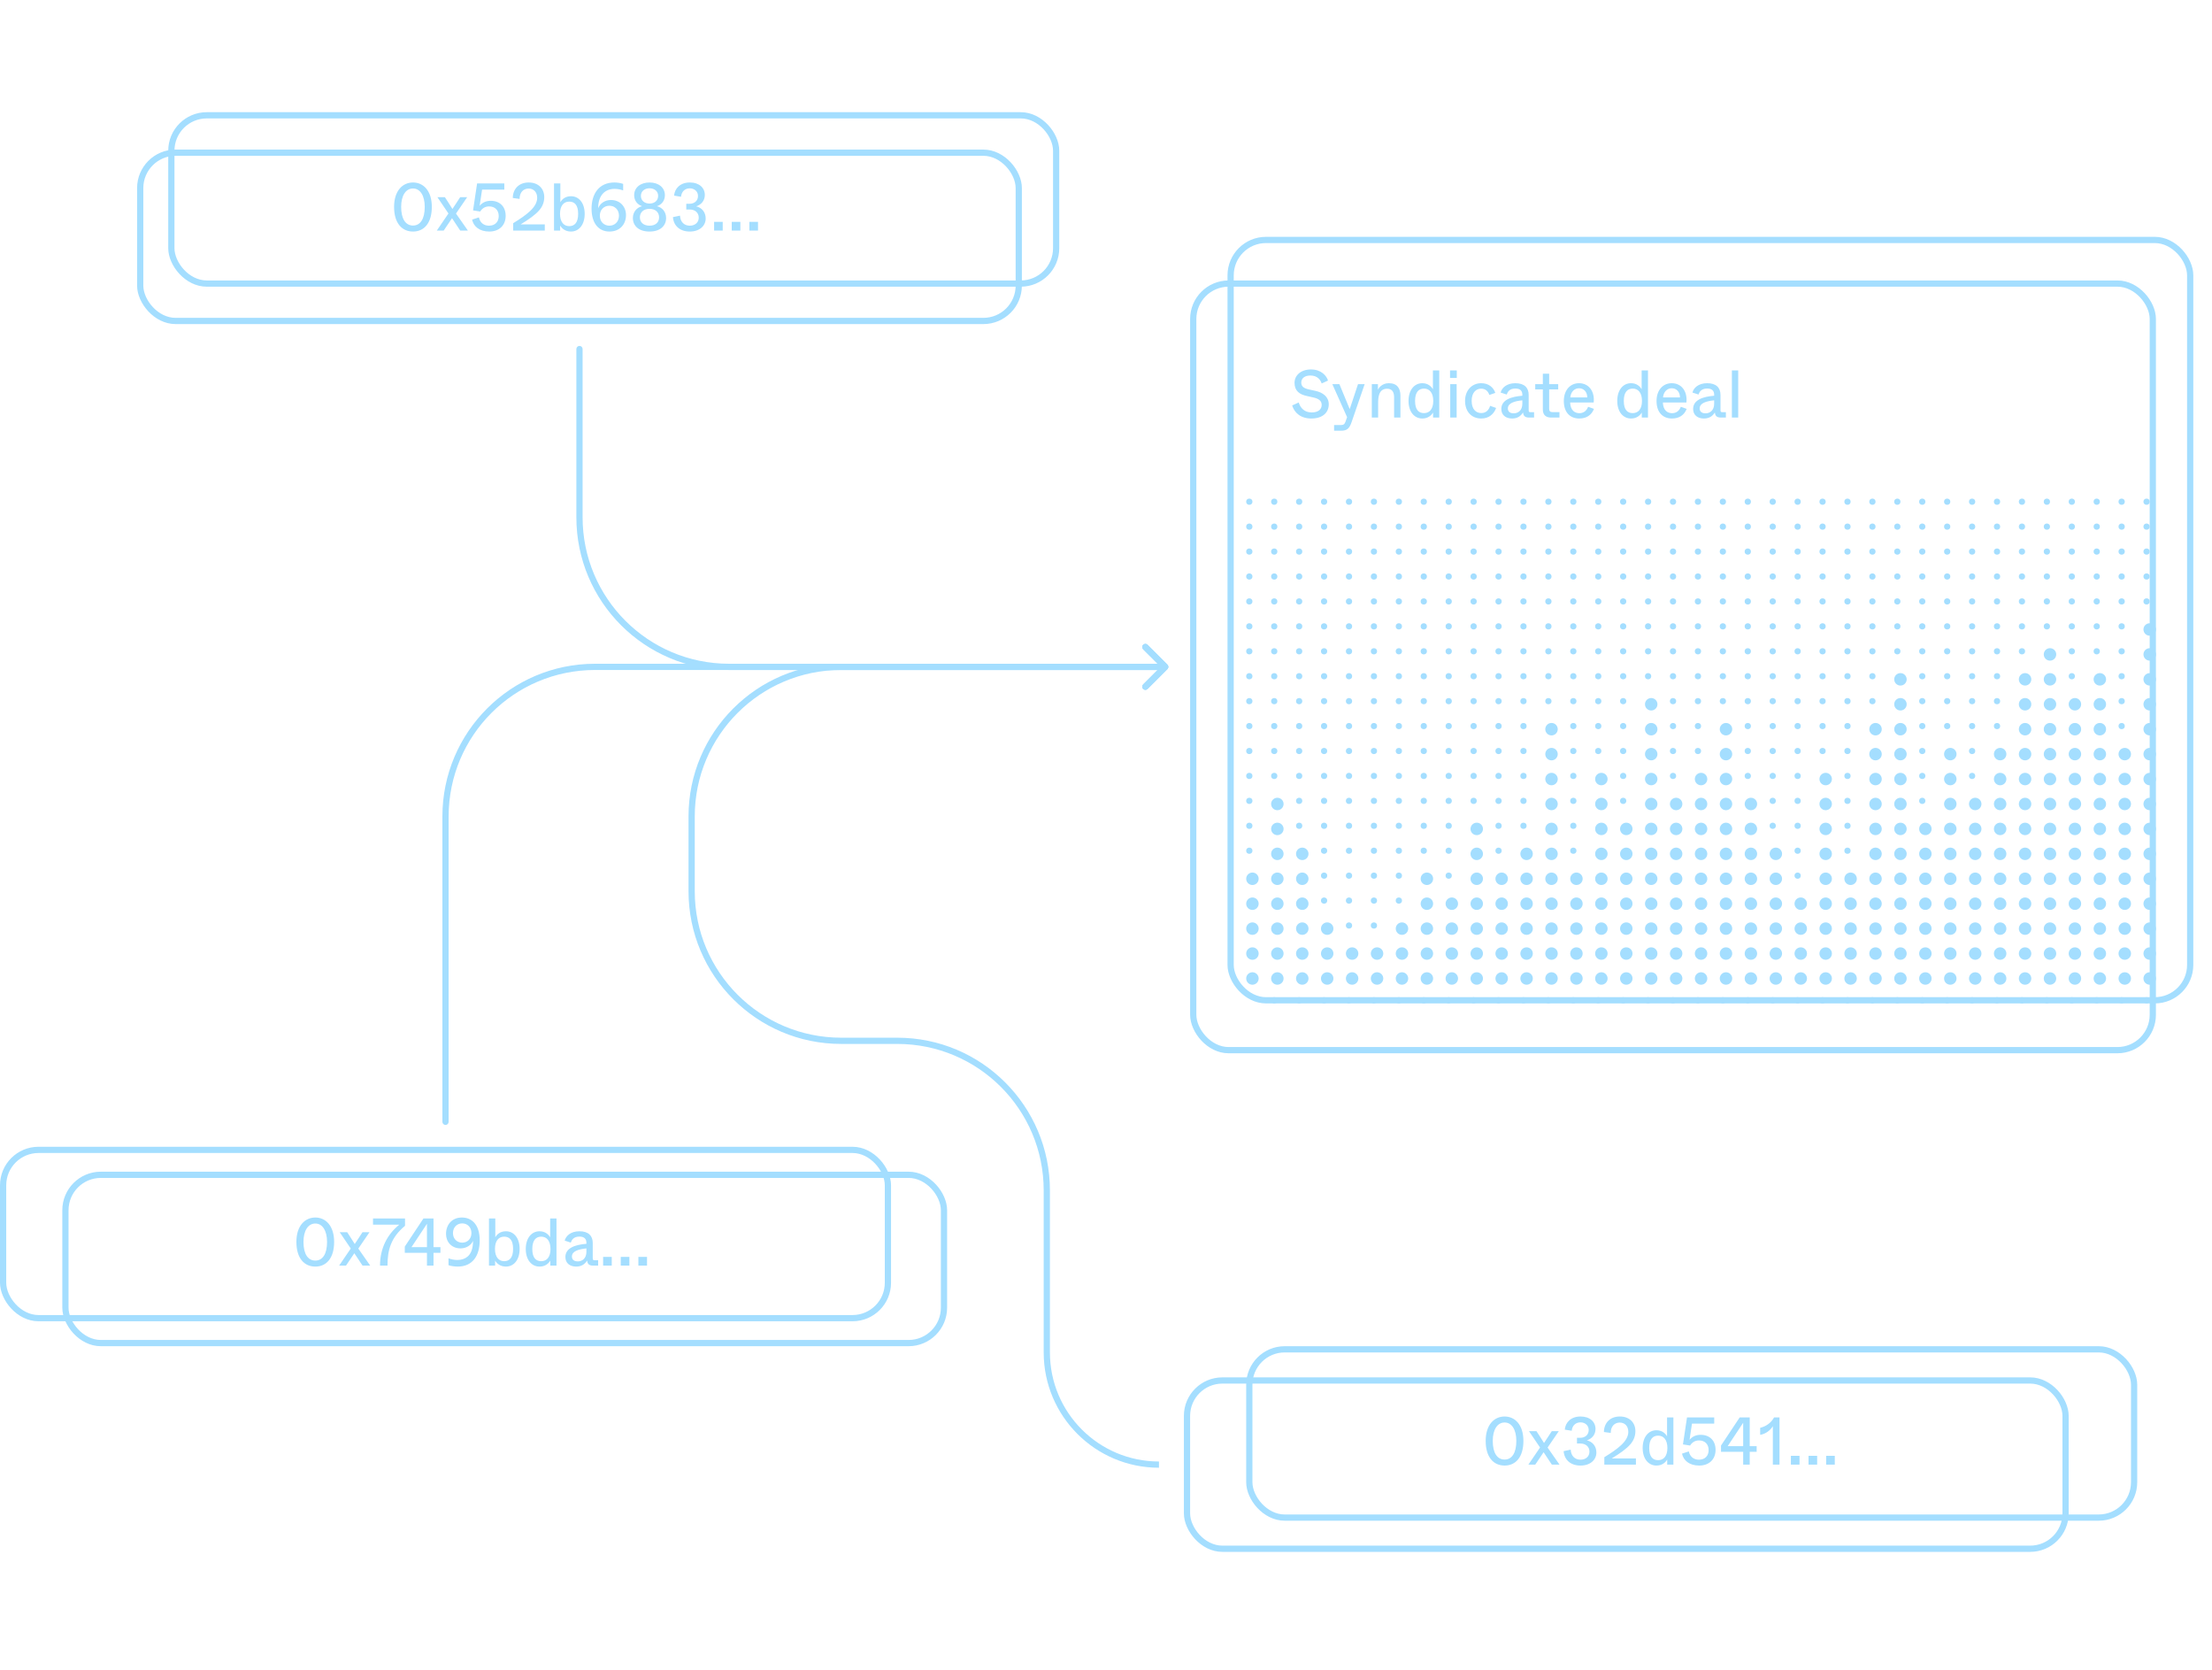 <svg width="355" height="268" viewBox="0 0 355 268" fill="none" xmlns="http://www.w3.org/2000/svg">
<path d="M210.45 67.151C212.277 67.151 213.251 66.189 213.251 64.87C213.251 63.691 212.342 62.977 211.077 62.707L210.039 62.48C209.217 62.296 208.838 61.993 208.838 61.377C208.838 60.728 209.357 60.252 210.298 60.252C211.488 60.252 211.942 61.02 212.115 61.528L213.132 61.063C212.904 60.306 212.061 59.279 210.396 59.279C208.795 59.279 207.757 60.209 207.757 61.431C207.757 62.718 208.557 63.291 209.736 63.539L210.742 63.767C211.672 63.961 212.115 64.34 212.115 64.967C212.115 65.681 211.553 66.178 210.515 66.178C209.325 66.178 208.698 65.443 208.427 64.578L207.378 65.053C207.735 66.243 208.763 67.151 210.45 67.151ZM217.024 64.415C216.776 65.14 216.711 65.345 216.613 65.637C216.516 65.378 216.419 65.14 216.062 64.307L214.959 61.636H213.823L216.192 66.935L215.921 67.703C215.77 68.114 215.554 68.2 215.186 68.2H214.105V69.109H215.218C216.159 69.109 216.559 68.773 216.905 67.757L219.014 61.636H217.944L217.024 64.415ZM221.175 67V64.686C221.175 63.929 221.196 62.372 222.602 62.372C223.294 62.372 223.738 62.761 223.738 63.723V67H224.754V63.485C224.754 62.296 224.214 61.485 222.894 61.485C221.77 61.485 221.25 62.274 221.142 62.534V61.636H220.158V67H221.175ZM228.258 67.151C229.199 67.151 229.729 66.632 229.989 66.189V67H230.983V59.43H229.967V61.42V62.458C229.707 62.015 229.188 61.485 228.258 61.485C226.993 61.485 226.052 62.566 226.052 64.329C226.052 66.081 226.993 67.151 228.258 67.151ZM228.539 66.286C227.718 66.286 227.101 65.789 227.101 64.329C227.101 62.88 227.718 62.35 228.539 62.35C229.405 62.35 230.021 63.01 230.021 64.329C230.021 65.648 229.405 66.286 228.539 66.286ZM233.795 60.641V59.43H232.714V60.641H233.795ZM233.774 67V61.636H232.746V67H233.774ZM237.73 67.151C238.941 67.151 239.752 66.448 240.109 65.454L239.146 65.118C238.963 65.713 238.562 66.275 237.719 66.275C236.865 66.275 236.183 65.648 236.183 64.318C236.183 63.01 236.875 62.361 237.708 62.361C238.454 62.361 238.844 62.837 239.027 63.367L239.979 63.042C239.709 62.199 238.941 61.485 237.719 61.485C236.216 61.485 235.124 62.642 235.124 64.318C235.124 66.048 236.162 67.151 237.73 67.151ZM242.674 67.151C243.529 67.151 244.048 66.773 244.426 66.189C244.491 66.643 244.642 67 245.421 67H246.2V66.135H245.648C245.399 66.135 245.335 66.07 245.335 65.821V63.367C245.335 62.209 244.642 61.485 243.193 61.485C241.777 61.485 241.009 62.253 240.836 62.988L241.809 63.302C241.95 62.891 242.253 62.339 243.193 62.339C243.983 62.339 244.318 62.718 244.318 63.334V63.496C242.577 63.637 240.944 64.134 240.944 65.616C240.944 66.567 241.625 67.151 242.674 67.151ZM242.945 66.319C242.307 66.319 241.993 66.016 241.993 65.529C241.993 64.675 243.064 64.361 244.318 64.232V64.783C244.318 65.854 243.626 66.319 242.945 66.319ZM250.278 67V66.124H249.153C248.786 66.124 248.623 65.962 248.623 65.594V62.48H250.073V61.636H248.623V59.96H247.607V61.636H246.385V62.48H247.607V65.681C247.607 66.567 248.072 67 248.959 67H250.278ZM253.452 67.151C254.566 67.151 255.42 66.632 255.809 65.605L254.879 65.27C254.728 65.648 254.349 66.297 253.484 66.297C252.749 66.297 252.035 65.865 251.992 64.578H255.766C255.961 62.826 255.009 61.485 253.409 61.485C252.014 61.485 250.975 62.588 250.975 64.34C250.975 66.146 251.959 67.151 253.452 67.151ZM252.014 63.767C252.1 62.837 252.716 62.296 253.409 62.296C254.122 62.296 254.728 62.804 254.739 63.767H252.014ZM261.757 67.151C262.698 67.151 263.227 66.632 263.487 66.189V67H264.482V59.43H263.465V61.42V62.458C263.206 62.015 262.687 61.485 261.757 61.485C260.491 61.485 259.551 62.566 259.551 64.329C259.551 66.081 260.491 67.151 261.757 67.151ZM262.038 66.286C261.216 66.286 260.6 65.789 260.6 64.329C260.6 62.88 261.216 62.35 262.038 62.35C262.903 62.35 263.519 63.01 263.519 64.329C263.519 65.648 262.903 66.286 262.038 66.286ZM268.332 67.151C269.446 67.151 270.3 66.632 270.689 65.605L269.759 65.27C269.608 65.648 269.229 66.297 268.364 66.297C267.629 66.297 266.915 65.865 266.872 64.578H270.646C270.841 62.826 269.889 61.485 268.289 61.485C266.893 61.485 265.855 62.588 265.855 64.34C265.855 66.146 266.839 67.151 268.332 67.151ZM266.893 63.767C266.98 62.837 267.596 62.296 268.289 62.296C269.002 62.296 269.608 62.804 269.619 63.767H266.893ZM273.459 67.151C274.313 67.151 274.832 66.773 275.21 66.189C275.275 66.643 275.427 67 276.205 67H276.984V66.135H276.432C276.184 66.135 276.119 66.07 276.119 65.821V63.367C276.119 62.209 275.427 61.485 273.978 61.485C272.561 61.485 271.793 62.253 271.62 62.988L272.593 63.302C272.734 62.891 273.037 62.339 273.978 62.339C274.767 62.339 275.102 62.718 275.102 63.334V63.496C273.361 63.637 271.728 64.134 271.728 65.616C271.728 66.567 272.41 67.151 273.459 67.151ZM273.729 66.319C273.091 66.319 272.777 66.016 272.777 65.529C272.777 64.675 273.848 64.361 275.102 64.232V64.783C275.102 65.854 274.41 66.319 273.729 66.319ZM278.963 67V59.43H277.946V67H278.963Z" fill="#A4DEFF"/>
<rect x="191.5" y="45.5" width="154" height="123" rx="5.679" stroke="#A4DEFF"/>
<rect x="197.5" y="38.5" width="154" height="122" rx="5.679" stroke="#A4DEFF"/>
<circle cx="200.5" cy="80.5" r="0.5" fill="#A4DEFF"/>
<circle cx="204.5" cy="80.5" r="0.5" fill="#A4DEFF"/>
<circle cx="208.5" cy="80.5" r="0.5" fill="#A4DEFF"/>
<circle cx="212.5" cy="80.5" r="0.5" fill="#A4DEFF"/>
<circle cx="216.5" cy="80.5" r="0.5" fill="#A4DEFF"/>
<circle cx="220.5" cy="80.5" r="0.5" fill="#A4DEFF"/>
<circle cx="224.5" cy="80.5" r="0.5" fill="#A4DEFF"/>
<circle cx="228.5" cy="80.5" r="0.5" fill="#A4DEFF"/>
<circle cx="232.5" cy="80.5" r="0.5" fill="#A4DEFF"/>
<circle cx="236.5" cy="80.5" r="0.5" fill="#A4DEFF"/>
<circle cx="240.5" cy="80.5" r="0.5" fill="#A4DEFF"/>
<circle cx="244.5" cy="80.5" r="0.5" fill="#A4DEFF"/>
<circle cx="248.5" cy="80.5" r="0.5" fill="#A4DEFF"/>
<circle cx="252.5" cy="80.5" r="0.5" fill="#A4DEFF"/>
<circle cx="256.5" cy="80.5" r="0.5" fill="#A4DEFF"/>
<circle cx="260.5" cy="80.5" r="0.5" fill="#A4DEFF"/>
<circle cx="264.5" cy="80.5" r="0.5" fill="#A4DEFF"/>
<circle cx="268.5" cy="80.5" r="0.5" fill="#A4DEFF"/>
<circle cx="272.5" cy="80.5" r="0.5" fill="#A4DEFF"/>
<circle cx="276.5" cy="80.5" r="0.5" fill="#A4DEFF"/>
<circle cx="280.5" cy="80.5" r="0.5" fill="#A4DEFF"/>
<circle cx="284.5" cy="80.5" r="0.5" fill="#A4DEFF"/>
<circle cx="288.5" cy="80.5" r="0.5" fill="#A4DEFF"/>
<circle cx="292.5" cy="80.5" r="0.5" fill="#A4DEFF"/>
<circle cx="296.5" cy="80.5" r="0.5" fill="#A4DEFF"/>
<circle cx="300.5" cy="80.5" r="0.5" fill="#A4DEFF"/>
<circle cx="304.5" cy="80.5" r="0.5" fill="#A4DEFF"/>
<circle cx="308.5" cy="80.5" r="0.5" fill="#A4DEFF"/>
<circle cx="312.5" cy="80.5" r="0.5" fill="#A4DEFF"/>
<circle cx="316.5" cy="80.5" r="0.5" fill="#A4DEFF"/>
<circle cx="320.5" cy="80.5" r="0.5" fill="#A4DEFF"/>
<circle cx="324.5" cy="80.5" r="0.5" fill="#A4DEFF"/>
<circle cx="328.5" cy="80.5" r="0.5" fill="#A4DEFF"/>
<circle cx="332.5" cy="80.5" r="0.5" fill="#A4DEFF"/>
<circle cx="336.5" cy="80.5" r="0.5" fill="#A4DEFF"/>
<circle cx="340.5" cy="80.5" r="0.5" fill="#A4DEFF"/>
<circle cx="344.5" cy="80.5" r="0.5" fill="#A4DEFF"/>
<circle cx="200.5" cy="84.5" r="0.5" fill="#A4DEFF"/>
<circle cx="204.5" cy="84.5" r="0.5" fill="#A4DEFF"/>
<circle cx="208.5" cy="84.5" r="0.5" fill="#A4DEFF"/>
<circle cx="212.5" cy="84.5" r="0.5" fill="#A4DEFF"/>
<circle cx="216.5" cy="84.5" r="0.5" fill="#A4DEFF"/>
<circle cx="220.5" cy="84.5" r="0.5" fill="#A4DEFF"/>
<circle cx="224.5" cy="84.5" r="0.5" fill="#A4DEFF"/>
<circle cx="228.5" cy="84.5" r="0.5" fill="#A4DEFF"/>
<circle cx="232.5" cy="84.5" r="0.5" fill="#A4DEFF"/>
<circle cx="236.5" cy="84.5" r="0.5" fill="#A4DEFF"/>
<circle cx="240.5" cy="84.5" r="0.5" fill="#A4DEFF"/>
<circle cx="244.5" cy="84.5" r="0.5" fill="#A4DEFF"/>
<circle cx="248.5" cy="84.5" r="0.5" fill="#A4DEFF"/>
<circle cx="252.5" cy="84.5" r="0.5" fill="#A4DEFF"/>
<circle cx="256.5" cy="84.5" r="0.5" fill="#A4DEFF"/>
<circle cx="260.5" cy="84.5" r="0.5" fill="#A4DEFF"/>
<circle cx="264.5" cy="84.5" r="0.5" fill="#A4DEFF"/>
<circle cx="268.5" cy="84.5" r="0.5" fill="#A4DEFF"/>
<circle cx="272.5" cy="84.5" r="0.5" fill="#A4DEFF"/>
<circle cx="276.5" cy="84.5" r="0.5" fill="#A4DEFF"/>
<circle cx="280.5" cy="84.5" r="0.5" fill="#A4DEFF"/>
<circle cx="284.5" cy="84.5" r="0.5" fill="#A4DEFF"/>
<circle cx="288.5" cy="84.5" r="0.5" fill="#A4DEFF"/>
<circle cx="292.5" cy="84.5" r="0.5" fill="#A4DEFF"/>
<circle cx="296.5" cy="84.5" r="0.5" fill="#A4DEFF"/>
<circle cx="300.5" cy="84.5" r="0.5" fill="#A4DEFF"/>
<circle cx="304.5" cy="84.5" r="0.5" fill="#A4DEFF"/>
<circle cx="308.5" cy="84.5" r="0.5" fill="#A4DEFF"/>
<circle cx="312.5" cy="84.5" r="0.5" fill="#A4DEFF"/>
<circle cx="316.5" cy="84.5" r="0.5" fill="#A4DEFF"/>
<circle cx="320.5" cy="84.5" r="0.5" fill="#A4DEFF"/>
<circle cx="324.5" cy="84.5" r="0.5" fill="#A4DEFF"/>
<circle cx="328.5" cy="84.5" r="0.5" fill="#A4DEFF"/>
<circle cx="332.5" cy="84.5" r="0.5" fill="#A4DEFF"/>
<circle cx="336.5" cy="84.5" r="0.5" fill="#A4DEFF"/>
<circle cx="340.5" cy="84.5" r="0.5" fill="#A4DEFF"/>
<circle cx="344.5" cy="84.5" r="0.5" fill="#A4DEFF"/>
<circle cx="200.5" cy="88.5" r="0.5" fill="#A4DEFF"/>
<circle cx="204.5" cy="88.5" r="0.5" fill="#A4DEFF"/>
<circle cx="208.5" cy="88.5" r="0.5" fill="#A4DEFF"/>
<circle cx="212.5" cy="88.5" r="0.5" fill="#A4DEFF"/>
<circle cx="216.5" cy="88.5" r="0.5" fill="#A4DEFF"/>
<circle cx="220.5" cy="88.5" r="0.5" fill="#A4DEFF"/>
<circle cx="224.5" cy="88.5" r="0.5" fill="#A4DEFF"/>
<circle cx="228.5" cy="88.5" r="0.5" fill="#A4DEFF"/>
<circle cx="232.5" cy="88.5" r="0.5" fill="#A4DEFF"/>
<circle cx="236.5" cy="88.5" r="0.5" fill="#A4DEFF"/>
<circle cx="240.5" cy="88.5" r="0.5" fill="#A4DEFF"/>
<circle cx="244.5" cy="88.5" r="0.5" fill="#A4DEFF"/>
<circle cx="248.5" cy="88.5" r="0.5" fill="#A4DEFF"/>
<circle cx="252.5" cy="88.5" r="0.5" fill="#A4DEFF"/>
<circle cx="256.5" cy="88.5" r="0.5" fill="#A4DEFF"/>
<circle cx="260.5" cy="88.5" r="0.5" fill="#A4DEFF"/>
<circle cx="264.5" cy="88.5" r="0.5" fill="#A4DEFF"/>
<circle cx="268.5" cy="88.5" r="0.5" fill="#A4DEFF"/>
<circle cx="272.5" cy="88.5" r="0.5" fill="#A4DEFF"/>
<circle cx="276.5" cy="88.5" r="0.5" fill="#A4DEFF"/>
<circle cx="280.5" cy="88.5" r="0.5" fill="#A4DEFF"/>
<circle cx="284.5" cy="88.5" r="0.5" fill="#A4DEFF"/>
<circle cx="288.5" cy="88.5" r="0.5" fill="#A4DEFF"/>
<circle cx="292.5" cy="88.5" r="0.5" fill="#A4DEFF"/>
<circle cx="296.5" cy="88.5" r="0.5" fill="#A4DEFF"/>
<circle cx="300.5" cy="88.5" r="0.5" fill="#A4DEFF"/>
<circle cx="304.5" cy="88.5" r="0.5" fill="#A4DEFF"/>
<circle cx="308.5" cy="88.5" r="0.5" fill="#A4DEFF"/>
<circle cx="312.5" cy="88.5" r="0.5" fill="#A4DEFF"/>
<circle cx="316.5" cy="88.5" r="0.5" fill="#A4DEFF"/>
<circle cx="320.5" cy="88.5" r="0.5" fill="#A4DEFF"/>
<circle cx="324.5" cy="88.5" r="0.5" fill="#A4DEFF"/>
<circle cx="328.5" cy="88.5" r="0.5" fill="#A4DEFF"/>
<circle cx="332.5" cy="88.5" r="0.5" fill="#A4DEFF"/>
<circle cx="336.5" cy="88.5" r="0.5" fill="#A4DEFF"/>
<circle cx="340.5" cy="88.5" r="0.5" fill="#A4DEFF"/>
<circle cx="344.5" cy="88.5" r="0.5" fill="#A4DEFF"/>
<circle cx="200.5" cy="92.5" r="0.5" fill="#A4DEFF"/>
<circle cx="204.5" cy="92.5" r="0.5" fill="#A4DEFF"/>
<circle cx="208.5" cy="92.5" r="0.5" fill="#A4DEFF"/>
<circle cx="212.5" cy="92.5" r="0.5" fill="#A4DEFF"/>
<circle cx="216.5" cy="92.5" r="0.5" fill="#A4DEFF"/>
<circle cx="220.5" cy="92.5" r="0.5" fill="#A4DEFF"/>
<circle cx="224.5" cy="92.5" r="0.5" fill="#A4DEFF"/>
<circle cx="228.5" cy="92.5" r="0.5" fill="#A4DEFF"/>
<circle cx="232.5" cy="92.5" r="0.5" fill="#A4DEFF"/>
<circle cx="236.5" cy="92.5" r="0.5" fill="#A4DEFF"/>
<circle cx="240.5" cy="92.5" r="0.5" fill="#A4DEFF"/>
<circle cx="244.5" cy="92.5" r="0.5" fill="#A4DEFF"/>
<circle cx="248.5" cy="92.5" r="0.5" fill="#A4DEFF"/>
<circle cx="252.5" cy="92.5" r="0.5" fill="#A4DEFF"/>
<circle cx="256.5" cy="92.5" r="0.5" fill="#A4DEFF"/>
<circle cx="260.5" cy="92.5" r="0.5" fill="#A4DEFF"/>
<circle cx="264.5" cy="92.5" r="0.5" fill="#A4DEFF"/>
<circle cx="268.5" cy="92.5" r="0.5" fill="#A4DEFF"/>
<circle cx="272.5" cy="92.5" r="0.5" fill="#A4DEFF"/>
<circle cx="276.5" cy="92.5" r="0.5" fill="#A4DEFF"/>
<circle cx="280.5" cy="92.5" r="0.5" fill="#A4DEFF"/>
<circle cx="284.5" cy="92.5" r="0.5" fill="#A4DEFF"/>
<circle cx="288.5" cy="92.5" r="0.5" fill="#A4DEFF"/>
<circle cx="292.5" cy="92.5" r="0.5" fill="#A4DEFF"/>
<circle cx="296.5" cy="92.5" r="0.5" fill="#A4DEFF"/>
<circle cx="300.5" cy="92.5" r="0.5" fill="#A4DEFF"/>
<circle cx="304.5" cy="92.5" r="0.5" fill="#A4DEFF"/>
<circle cx="308.5" cy="92.5" r="0.5" fill="#A4DEFF"/>
<circle cx="312.5" cy="92.5" r="0.5" fill="#A4DEFF"/>
<circle cx="316.5" cy="92.5" r="0.5" fill="#A4DEFF"/>
<circle cx="320.5" cy="92.5" r="0.5" fill="#A4DEFF"/>
<circle cx="324.5" cy="92.5" r="0.5" fill="#A4DEFF"/>
<circle cx="328.5" cy="92.5" r="0.5" fill="#A4DEFF"/>
<circle cx="332.5" cy="92.5" r="0.5" fill="#A4DEFF"/>
<circle cx="336.5" cy="92.5" r="0.5" fill="#A4DEFF"/>
<circle cx="340.5" cy="92.5" r="0.5" fill="#A4DEFF"/>
<circle cx="344.5" cy="92.5" r="0.5" fill="#A4DEFF"/>
<circle cx="200.5" cy="96.5" r="0.5" fill="#A4DEFF"/>
<circle cx="204.5" cy="96.5" r="0.5" fill="#A4DEFF"/>
<circle cx="208.5" cy="96.5" r="0.5" fill="#A4DEFF"/>
<circle cx="212.5" cy="96.5" r="0.5" fill="#A4DEFF"/>
<circle cx="216.5" cy="96.5" r="0.5" fill="#A4DEFF"/>
<circle cx="220.5" cy="96.5" r="0.5" fill="#A4DEFF"/>
<circle cx="224.5" cy="96.5" r="0.5" fill="#A4DEFF"/>
<circle cx="228.5" cy="96.5" r="0.5" fill="#A4DEFF"/>
<circle cx="232.5" cy="96.5" r="0.5" fill="#A4DEFF"/>
<circle cx="236.5" cy="96.5" r="0.5" fill="#A4DEFF"/>
<circle cx="240.5" cy="96.5" r="0.5" fill="#A4DEFF"/>
<circle cx="244.5" cy="96.5" r="0.5" fill="#A4DEFF"/>
<circle cx="248.5" cy="96.5" r="0.5" fill="#A4DEFF"/>
<circle cx="252.5" cy="96.5" r="0.5" fill="#A4DEFF"/>
<circle cx="256.5" cy="96.5" r="0.5" fill="#A4DEFF"/>
<circle cx="260.5" cy="96.5" r="0.5" fill="#A4DEFF"/>
<circle cx="264.5" cy="96.5" r="0.5" fill="#A4DEFF"/>
<circle cx="268.5" cy="96.5" r="0.5" fill="#A4DEFF"/>
<circle cx="272.5" cy="96.5" r="0.5" fill="#A4DEFF"/>
<circle cx="276.5" cy="96.5" r="0.5" fill="#A4DEFF"/>
<circle cx="280.5" cy="96.5" r="0.5" fill="#A4DEFF"/>
<circle cx="284.5" cy="96.5" r="0.5" fill="#A4DEFF"/>
<circle cx="288.5" cy="96.5" r="0.5" fill="#A4DEFF"/>
<circle cx="292.5" cy="96.5" r="0.5" fill="#A4DEFF"/>
<circle cx="296.5" cy="96.5" r="0.5" fill="#A4DEFF"/>
<circle cx="300.5" cy="96.5" r="0.5" fill="#A4DEFF"/>
<circle cx="304.5" cy="96.5" r="0.5" fill="#A4DEFF"/>
<circle cx="308.5" cy="96.5" r="0.5" fill="#A4DEFF"/>
<circle cx="312.5" cy="96.5" r="0.5" fill="#A4DEFF"/>
<circle cx="316.5" cy="96.5" r="0.5" fill="#A4DEFF"/>
<circle cx="320.5" cy="96.5" r="0.5" fill="#A4DEFF"/>
<circle cx="324.5" cy="96.5" r="0.5" fill="#A4DEFF"/>
<circle cx="328.5" cy="96.5" r="0.5" fill="#A4DEFF"/>
<circle cx="332.5" cy="96.5" r="0.5" fill="#A4DEFF"/>
<circle cx="336.5" cy="96.5" r="0.5" fill="#A4DEFF"/>
<circle cx="340.5" cy="96.5" r="0.5" fill="#A4DEFF"/>
<circle cx="344.5" cy="96.5" r="0.5" fill="#A4DEFF"/>
<circle cx="200.5" cy="100.5" r="0.5" fill="#A4DEFF"/>
<circle cx="204.5" cy="100.5" r="0.5" fill="#A4DEFF"/>
<circle cx="208.5" cy="100.5" r="0.5" fill="#A4DEFF"/>
<circle cx="212.5" cy="100.5" r="0.5" fill="#A4DEFF"/>
<circle cx="216.5" cy="100.5" r="0.5" fill="#A4DEFF"/>
<circle cx="220.5" cy="100.5" r="0.5" fill="#A4DEFF"/>
<circle cx="224.5" cy="100.5" r="0.5" fill="#A4DEFF"/>
<circle cx="228.5" cy="100.5" r="0.5" fill="#A4DEFF"/>
<circle cx="232.5" cy="100.5" r="0.5" fill="#A4DEFF"/>
<circle cx="236.5" cy="100.5" r="0.5" fill="#A4DEFF"/>
<circle cx="240.5" cy="100.5" r="0.5" fill="#A4DEFF"/>
<circle cx="244.5" cy="100.5" r="0.5" fill="#A4DEFF"/>
<circle cx="248.5" cy="100.5" r="0.5" fill="#A4DEFF"/>
<circle cx="252.5" cy="100.5" r="0.5" fill="#A4DEFF"/>
<circle cx="256.5" cy="100.5" r="0.5" fill="#A4DEFF"/>
<circle cx="260.5" cy="100.5" r="0.5" fill="#A4DEFF"/>
<circle cx="264.5" cy="100.5" r="0.5" fill="#A4DEFF"/>
<circle cx="268.5" cy="100.5" r="0.5" fill="#A4DEFF"/>
<circle cx="272.5" cy="100.5" r="0.5" fill="#A4DEFF"/>
<circle cx="276.5" cy="100.5" r="0.5" fill="#A4DEFF"/>
<circle cx="280.5" cy="100.5" r="0.5" fill="#A4DEFF"/>
<circle cx="284.5" cy="100.5" r="0.5" fill="#A4DEFF"/>
<circle cx="288.5" cy="100.5" r="0.5" fill="#A4DEFF"/>
<circle cx="292.5" cy="100.5" r="0.5" fill="#A4DEFF"/>
<circle cx="296.5" cy="100.5" r="0.5" fill="#A4DEFF"/>
<circle cx="300.5" cy="100.5" r="0.5" fill="#A4DEFF"/>
<circle cx="304.5" cy="100.5" r="0.5" fill="#A4DEFF"/>
<circle cx="308.5" cy="100.5" r="0.5" fill="#A4DEFF"/>
<circle cx="312.5" cy="100.5" r="0.5" fill="#A4DEFF"/>
<circle cx="316.5" cy="100.5" r="0.5" fill="#A4DEFF"/>
<circle cx="320.5" cy="100.5" r="0.5" fill="#A4DEFF"/>
<circle cx="324.5" cy="100.5" r="0.5" fill="#A4DEFF"/>
<circle cx="328.5" cy="100.5" r="0.5" fill="#A4DEFF"/>
<circle cx="332.5" cy="100.5" r="0.5" fill="#A4DEFF"/>
<circle cx="336.5" cy="100.5" r="0.5" fill="#A4DEFF"/>
<circle cx="340.5" cy="100.5" r="0.5" fill="#A4DEFF"/>
<circle cx="345" cy="101" r="1" fill="#A4DEFF"/>
<circle cx="200.5" cy="104.5" r="0.5" fill="#A4DEFF"/>
<circle cx="204.5" cy="104.5" r="0.5" fill="#A4DEFF"/>
<circle cx="208.5" cy="104.5" r="0.5" fill="#A4DEFF"/>
<circle cx="212.5" cy="104.5" r="0.5" fill="#A4DEFF"/>
<circle cx="216.5" cy="104.5" r="0.5" fill="#A4DEFF"/>
<circle cx="220.5" cy="104.5" r="0.5" fill="#A4DEFF"/>
<circle cx="224.5" cy="104.5" r="0.5" fill="#A4DEFF"/>
<circle cx="228.5" cy="104.5" r="0.5" fill="#A4DEFF"/>
<circle cx="232.5" cy="104.5" r="0.5" fill="#A4DEFF"/>
<circle cx="236.5" cy="104.5" r="0.5" fill="#A4DEFF"/>
<circle cx="240.5" cy="104.5" r="0.5" fill="#A4DEFF"/>
<circle cx="244.5" cy="104.5" r="0.5" fill="#A4DEFF"/>
<circle cx="248.5" cy="104.5" r="0.5" fill="#A4DEFF"/>
<circle cx="252.5" cy="104.5" r="0.5" fill="#A4DEFF"/>
<circle cx="256.5" cy="104.5" r="0.5" fill="#A4DEFF"/>
<circle cx="260.5" cy="104.5" r="0.5" fill="#A4DEFF"/>
<circle cx="264.5" cy="104.5" r="0.5" fill="#A4DEFF"/>
<circle cx="268.5" cy="104.5" r="0.5" fill="#A4DEFF"/>
<circle cx="272.5" cy="104.5" r="0.5" fill="#A4DEFF"/>
<circle cx="276.5" cy="104.5" r="0.5" fill="#A4DEFF"/>
<circle cx="280.5" cy="104.5" r="0.5" fill="#A4DEFF"/>
<circle cx="284.5" cy="104.5" r="0.5" fill="#A4DEFF"/>
<circle cx="288.5" cy="104.5" r="0.5" fill="#A4DEFF"/>
<circle cx="292.5" cy="104.5" r="0.5" fill="#A4DEFF"/>
<circle cx="296.5" cy="104.5" r="0.5" fill="#A4DEFF"/>
<circle cx="300.5" cy="104.5" r="0.5" fill="#A4DEFF"/>
<circle cx="304.5" cy="104.5" r="0.5" fill="#A4DEFF"/>
<circle cx="308.5" cy="104.5" r="0.5" fill="#A4DEFF"/>
<circle cx="312.5" cy="104.5" r="0.5" fill="#A4DEFF"/>
<circle cx="316.5" cy="104.5" r="0.5" fill="#A4DEFF"/>
<circle cx="320.5" cy="104.5" r="0.5" fill="#A4DEFF"/>
<circle cx="324.5" cy="104.5" r="0.5" fill="#A4DEFF"/>
<circle cx="329" cy="105" r="1" fill="#A4DEFF"/>
<circle cx="332.5" cy="104.5" r="0.5" fill="#A4DEFF"/>
<circle cx="336.5" cy="104.5" r="0.5" fill="#A4DEFF"/>
<circle cx="340.5" cy="104.5" r="0.5" fill="#A4DEFF"/>
<circle cx="345" cy="105" r="1" fill="#A4DEFF"/>
<circle cx="200.5" cy="108.5" r="0.5" fill="#A4DEFF"/>
<circle cx="204.5" cy="108.5" r="0.5" fill="#A4DEFF"/>
<circle cx="208.5" cy="108.5" r="0.5" fill="#A4DEFF"/>
<circle cx="212.5" cy="108.5" r="0.5" fill="#A4DEFF"/>
<circle cx="216.5" cy="108.5" r="0.5" fill="#A4DEFF"/>
<circle cx="220.5" cy="108.5" r="0.5" fill="#A4DEFF"/>
<circle cx="224.5" cy="108.5" r="0.5" fill="#A4DEFF"/>
<circle cx="228.5" cy="108.5" r="0.5" fill="#A4DEFF"/>
<circle cx="232.5" cy="108.5" r="0.5" fill="#A4DEFF"/>
<circle cx="236.5" cy="108.5" r="0.5" fill="#A4DEFF"/>
<circle cx="240.5" cy="108.5" r="0.5" fill="#A4DEFF"/>
<circle cx="244.5" cy="108.5" r="0.5" fill="#A4DEFF"/>
<circle cx="248.5" cy="108.5" r="0.5" fill="#A4DEFF"/>
<circle cx="252.5" cy="108.5" r="0.5" fill="#A4DEFF"/>
<circle cx="256.5" cy="108.5" r="0.5" fill="#A4DEFF"/>
<circle cx="260.5" cy="108.5" r="0.5" fill="#A4DEFF"/>
<circle cx="264.5" cy="108.5" r="0.5" fill="#A4DEFF"/>
<circle cx="268.5" cy="108.5" r="0.5" fill="#A4DEFF"/>
<circle cx="272.5" cy="108.5" r="0.5" fill="#A4DEFF"/>
<circle cx="276.5" cy="108.5" r="0.5" fill="#A4DEFF"/>
<circle cx="280.5" cy="108.5" r="0.5" fill="#A4DEFF"/>
<circle cx="284.5" cy="108.5" r="0.5" fill="#A4DEFF"/>
<circle cx="288.5" cy="108.5" r="0.5" fill="#A4DEFF"/>
<circle cx="292.5" cy="108.5" r="0.5" fill="#A4DEFF"/>
<circle cx="296.5" cy="108.5" r="0.5" fill="#A4DEFF"/>
<circle cx="300.5" cy="108.5" r="0.5" fill="#A4DEFF"/>
<circle cx="305" cy="109" r="1" fill="#A4DEFF"/>
<circle cx="308.5" cy="108.5" r="0.5" fill="#A4DEFF"/>
<circle cx="312.5" cy="108.5" r="0.5" fill="#A4DEFF"/>
<circle cx="316.5" cy="108.5" r="0.5" fill="#A4DEFF"/>
<circle cx="320.5" cy="108.5" r="0.5" fill="#A4DEFF"/>
<circle cx="325" cy="109" r="1" fill="#A4DEFF"/>
<circle cx="329" cy="109" r="1" fill="#A4DEFF"/>
<circle cx="332.5" cy="108.5" r="0.5" fill="#A4DEFF"/>
<circle cx="337" cy="109" r="1" fill="#A4DEFF"/>
<circle cx="340.5" cy="108.5" r="0.5" fill="#A4DEFF"/>
<circle cx="345" cy="109" r="1" fill="#A4DEFF"/>
<circle cx="200.5" cy="112.5" r="0.5" fill="#A4DEFF"/>
<circle cx="204.5" cy="112.5" r="0.5" fill="#A4DEFF"/>
<circle cx="208.5" cy="112.5" r="0.5" fill="#A4DEFF"/>
<circle cx="212.5" cy="112.5" r="0.5" fill="#A4DEFF"/>
<circle cx="216.5" cy="112.5" r="0.5" fill="#A4DEFF"/>
<circle cx="220.5" cy="112.5" r="0.5" fill="#A4DEFF"/>
<circle cx="224.5" cy="112.5" r="0.5" fill="#A4DEFF"/>
<circle cx="228.5" cy="112.5" r="0.5" fill="#A4DEFF"/>
<circle cx="232.5" cy="112.5" r="0.5" fill="#A4DEFF"/>
<circle cx="236.5" cy="112.5" r="0.5" fill="#A4DEFF"/>
<circle cx="240.5" cy="112.5" r="0.5" fill="#A4DEFF"/>
<circle cx="244.5" cy="112.5" r="0.5" fill="#A4DEFF"/>
<circle cx="248.5" cy="112.5" r="0.5" fill="#A4DEFF"/>
<circle cx="252.5" cy="112.5" r="0.5" fill="#A4DEFF"/>
<circle cx="256.5" cy="112.5" r="0.5" fill="#A4DEFF"/>
<circle cx="260.5" cy="112.5" r="0.5" fill="#A4DEFF"/>
<circle cx="265" cy="113" r="1" fill="#A4DEFF"/>
<circle cx="268.5" cy="112.5" r="0.5" fill="#A4DEFF"/>
<circle cx="272.5" cy="112.5" r="0.5" fill="#A4DEFF"/>
<circle cx="276.5" cy="112.5" r="0.5" fill="#A4DEFF"/>
<circle cx="280.5" cy="112.5" r="0.5" fill="#A4DEFF"/>
<circle cx="284.5" cy="112.5" r="0.5" fill="#A4DEFF"/>
<circle cx="288.5" cy="112.5" r="0.5" fill="#A4DEFF"/>
<circle cx="292.5" cy="112.5" r="0.5" fill="#A4DEFF"/>
<circle cx="296.5" cy="112.5" r="0.5" fill="#A4DEFF"/>
<circle cx="300.5" cy="112.5" r="0.5" fill="#A4DEFF"/>
<circle cx="305" cy="113" r="1" fill="#A4DEFF"/>
<circle cx="308.5" cy="112.5" r="0.5" fill="#A4DEFF"/>
<circle cx="312.5" cy="112.5" r="0.5" fill="#A4DEFF"/>
<circle cx="316.5" cy="112.5" r="0.5" fill="#A4DEFF"/>
<circle cx="320.5" cy="112.5" r="0.5" fill="#A4DEFF"/>
<circle cx="325" cy="113" r="1" fill="#A4DEFF"/>
<circle cx="329" cy="113" r="1" fill="#A4DEFF"/>
<circle cx="333" cy="113" r="1" fill="#A4DEFF"/>
<circle cx="337" cy="113" r="1" fill="#A4DEFF"/>
<circle cx="340.5" cy="112.5" r="0.5" fill="#A4DEFF"/>
<circle cx="345" cy="113" r="1" fill="#A4DEFF"/>
<circle cx="200.5" cy="116.5" r="0.5" fill="#A4DEFF"/>
<circle cx="204.5" cy="116.5" r="0.5" fill="#A4DEFF"/>
<circle cx="208.5" cy="116.5" r="0.5" fill="#A4DEFF"/>
<circle cx="212.5" cy="116.5" r="0.5" fill="#A4DEFF"/>
<circle cx="216.5" cy="116.5" r="0.5" fill="#A4DEFF"/>
<circle cx="220.5" cy="116.5" r="0.5" fill="#A4DEFF"/>
<circle cx="224.5" cy="116.5" r="0.5" fill="#A4DEFF"/>
<circle cx="228.5" cy="116.5" r="0.5" fill="#A4DEFF"/>
<circle cx="232.5" cy="116.5" r="0.5" fill="#A4DEFF"/>
<circle cx="236.5" cy="116.5" r="0.5" fill="#A4DEFF"/>
<circle cx="240.5" cy="116.5" r="0.5" fill="#A4DEFF"/>
<circle cx="244.5" cy="116.5" r="0.5" fill="#A4DEFF"/>
<circle cx="249" cy="117" r="1" fill="#A4DEFF"/>
<circle cx="252.5" cy="116.5" r="0.5" fill="#A4DEFF"/>
<circle cx="256.5" cy="116.5" r="0.5" fill="#A4DEFF"/>
<circle cx="260.5" cy="116.5" r="0.5" fill="#A4DEFF"/>
<circle cx="265" cy="117" r="1" fill="#A4DEFF"/>
<circle cx="268.5" cy="116.5" r="0.5" fill="#A4DEFF"/>
<circle cx="272.5" cy="116.5" r="0.5" fill="#A4DEFF"/>
<circle cx="277" cy="117" r="1" fill="#A4DEFF"/>
<circle cx="280.5" cy="116.5" r="0.5" fill="#A4DEFF"/>
<circle cx="284.5" cy="116.5" r="0.5" fill="#A4DEFF"/>
<circle cx="288.5" cy="116.5" r="0.5" fill="#A4DEFF"/>
<circle cx="292.5" cy="116.5" r="0.5" fill="#A4DEFF"/>
<circle cx="296.5" cy="116.5" r="0.5" fill="#A4DEFF"/>
<circle cx="301" cy="117" r="1" fill="#A4DEFF"/>
<circle cx="305" cy="117" r="1" fill="#A4DEFF"/>
<circle cx="308.5" cy="116.5" r="0.5" fill="#A4DEFF"/>
<circle cx="312.5" cy="116.5" r="0.5" fill="#A4DEFF"/>
<circle cx="316.5" cy="116.5" r="0.5" fill="#A4DEFF"/>
<circle cx="320.5" cy="116.5" r="0.5" fill="#A4DEFF"/>
<circle cx="325" cy="117" r="1" fill="#A4DEFF"/>
<circle cx="329" cy="117" r="1" fill="#A4DEFF"/>
<circle cx="333" cy="117" r="1" fill="#A4DEFF"/>
<circle cx="337" cy="117" r="1" fill="#A4DEFF"/>
<circle cx="340.5" cy="116.5" r="0.5" fill="#A4DEFF"/>
<circle cx="345" cy="117" r="1" fill="#A4DEFF"/>
<circle cx="200.5" cy="120.5" r="0.5" fill="#A4DEFF"/>
<circle cx="204.5" cy="120.5" r="0.5" fill="#A4DEFF"/>
<circle cx="208.5" cy="120.5" r="0.5" fill="#A4DEFF"/>
<circle cx="212.5" cy="120.5" r="0.5" fill="#A4DEFF"/>
<circle cx="216.5" cy="120.5" r="0.5" fill="#A4DEFF"/>
<circle cx="220.5" cy="120.5" r="0.5" fill="#A4DEFF"/>
<circle cx="224.5" cy="120.5" r="0.5" fill="#A4DEFF"/>
<circle cx="228.5" cy="120.5" r="0.5" fill="#A4DEFF"/>
<circle cx="232.5" cy="120.5" r="0.5" fill="#A4DEFF"/>
<circle cx="236.5" cy="120.5" r="0.5" fill="#A4DEFF"/>
<circle cx="240.5" cy="120.5" r="0.5" fill="#A4DEFF"/>
<circle cx="244.5" cy="120.5" r="0.5" fill="#A4DEFF"/>
<circle cx="249" cy="121" r="1" fill="#A4DEFF"/>
<circle cx="252.5" cy="120.5" r="0.5" fill="#A4DEFF"/>
<circle cx="256.5" cy="120.5" r="0.5" fill="#A4DEFF"/>
<circle cx="260.5" cy="120.5" r="0.5" fill="#A4DEFF"/>
<circle cx="265" cy="121" r="1" fill="#A4DEFF"/>
<circle cx="268.5" cy="120.5" r="0.5" fill="#A4DEFF"/>
<circle cx="272.5" cy="120.5" r="0.5" fill="#A4DEFF"/>
<circle cx="277" cy="121" r="1" fill="#A4DEFF"/>
<circle cx="280.5" cy="120.5" r="0.5" fill="#A4DEFF"/>
<circle cx="284.5" cy="120.5" r="0.5" fill="#A4DEFF"/>
<circle cx="288.5" cy="120.5" r="0.5" fill="#A4DEFF"/>
<circle cx="292.5" cy="120.5" r="0.5" fill="#A4DEFF"/>
<circle cx="296.5" cy="120.5" r="0.5" fill="#A4DEFF"/>
<circle cx="301" cy="121" r="1" fill="#A4DEFF"/>
<circle cx="305" cy="121" r="1" fill="#A4DEFF"/>
<circle cx="308.5" cy="120.5" r="0.5" fill="#A4DEFF"/>
<circle cx="313" cy="121" r="1" fill="#A4DEFF"/>
<circle cx="316.5" cy="120.5" r="0.5" fill="#A4DEFF"/>
<circle cx="321" cy="121" r="1" fill="#A4DEFF"/>
<circle cx="325" cy="121" r="1" fill="#A4DEFF"/>
<circle cx="329" cy="121" r="1" fill="#A4DEFF"/>
<circle cx="333" cy="121" r="1" fill="#A4DEFF"/>
<circle cx="337" cy="121" r="1" fill="#A4DEFF"/>
<circle cx="341" cy="121" r="1" fill="#A4DEFF"/>
<circle cx="345" cy="121" r="1" fill="#A4DEFF"/>
<circle cx="200.5" cy="124.5" r="0.5" fill="#A4DEFF"/>
<circle cx="204.5" cy="124.5" r="0.5" fill="#A4DEFF"/>
<circle cx="208.5" cy="124.5" r="0.5" fill="#A4DEFF"/>
<circle cx="212.5" cy="124.5" r="0.5" fill="#A4DEFF"/>
<circle cx="216.5" cy="124.5" r="0.5" fill="#A4DEFF"/>
<circle cx="220.5" cy="124.5" r="0.5" fill="#A4DEFF"/>
<circle cx="224.5" cy="124.5" r="0.5" fill="#A4DEFF"/>
<circle cx="228.5" cy="124.5" r="0.5" fill="#A4DEFF"/>
<circle cx="232.5" cy="124.5" r="0.5" fill="#A4DEFF"/>
<circle cx="236.5" cy="124.5" r="0.5" fill="#A4DEFF"/>
<circle cx="240.5" cy="124.5" r="0.5" fill="#A4DEFF"/>
<circle cx="244.5" cy="124.5" r="0.5" fill="#A4DEFF"/>
<circle cx="249" cy="125" r="1" fill="#A4DEFF"/>
<circle cx="252.5" cy="124.5" r="0.5" fill="#A4DEFF"/>
<circle cx="257" cy="125" r="1" fill="#A4DEFF"/>
<circle cx="260.5" cy="124.5" r="0.5" fill="#A4DEFF"/>
<circle cx="265" cy="125" r="1" fill="#A4DEFF"/>
<circle cx="268.5" cy="124.5" r="0.5" fill="#A4DEFF"/>
<circle cx="273" cy="125" r="1" fill="#A4DEFF"/>
<circle cx="277" cy="125" r="1" fill="#A4DEFF"/>
<circle cx="280.5" cy="124.5" r="0.5" fill="#A4DEFF"/>
<circle cx="284.5" cy="124.5" r="0.5" fill="#A4DEFF"/>
<circle cx="288.5" cy="124.5" r="0.5" fill="#A4DEFF"/>
<circle cx="293" cy="125" r="1" fill="#A4DEFF"/>
<circle cx="296.5" cy="124.5" r="0.5" fill="#A4DEFF"/>
<circle cx="301" cy="125" r="1" fill="#A4DEFF"/>
<circle cx="305" cy="125" r="1" fill="#A4DEFF"/>
<circle cx="308.5" cy="124.5" r="0.5" fill="#A4DEFF"/>
<circle cx="313" cy="125" r="1" fill="#A4DEFF"/>
<circle cx="316.5" cy="124.5" r="0.5" fill="#A4DEFF"/>
<circle cx="321" cy="125" r="1" fill="#A4DEFF"/>
<circle cx="325" cy="125" r="1" fill="#A4DEFF"/>
<circle cx="329" cy="125" r="1" fill="#A4DEFF"/>
<circle cx="333" cy="125" r="1" fill="#A4DEFF"/>
<circle cx="337" cy="125" r="1" fill="#A4DEFF"/>
<circle cx="341" cy="125" r="1" fill="#A4DEFF"/>
<circle cx="345" cy="125" r="1" fill="#A4DEFF"/>
<circle cx="200.5" cy="128.5" r="0.5" fill="#A4DEFF"/>
<circle cx="205" cy="129" r="1" fill="#A4DEFF"/>
<circle cx="208.5" cy="128.5" r="0.5" fill="#A4DEFF"/>
<circle cx="212.5" cy="128.5" r="0.5" fill="#A4DEFF"/>
<circle cx="216.5" cy="128.5" r="0.5" fill="#A4DEFF"/>
<circle cx="220.5" cy="128.5" r="0.5" fill="#A4DEFF"/>
<circle cx="224.5" cy="128.5" r="0.5" fill="#A4DEFF"/>
<circle cx="228.5" cy="128.5" r="0.5" fill="#A4DEFF"/>
<circle cx="232.5" cy="128.5" r="0.5" fill="#A4DEFF"/>
<circle cx="236.5" cy="128.5" r="0.5" fill="#A4DEFF"/>
<circle cx="240.5" cy="128.5" r="0.5" fill="#A4DEFF"/>
<circle cx="244.5" cy="128.5" r="0.5" fill="#A4DEFF"/>
<circle cx="249" cy="129" r="1" fill="#A4DEFF"/>
<circle cx="252.5" cy="128.5" r="0.5" fill="#A4DEFF"/>
<circle cx="257" cy="129" r="1" fill="#A4DEFF"/>
<circle cx="260.5" cy="128.5" r="0.5" fill="#A4DEFF"/>
<circle cx="265" cy="129" r="1" fill="#A4DEFF"/>
<circle cx="269" cy="129" r="1" fill="#A4DEFF"/>
<circle cx="273" cy="129" r="1" fill="#A4DEFF"/>
<circle cx="277" cy="129" r="1" fill="#A4DEFF"/>
<circle cx="281" cy="129" r="1" fill="#A4DEFF"/>
<circle cx="284.5" cy="128.5" r="0.5" fill="#A4DEFF"/>
<circle cx="288.5" cy="128.5" r="0.5" fill="#A4DEFF"/>
<circle cx="293" cy="129" r="1" fill="#A4DEFF"/>
<circle cx="296.5" cy="128.5" r="0.5" fill="#A4DEFF"/>
<circle cx="301" cy="129" r="1" fill="#A4DEFF"/>
<circle cx="305" cy="129" r="1" fill="#A4DEFF"/>
<circle cx="308.5" cy="128.5" r="0.5" fill="#A4DEFF"/>
<circle cx="313" cy="129" r="1" fill="#A4DEFF"/>
<circle cx="317" cy="129" r="1" fill="#A4DEFF"/>
<circle cx="321" cy="129" r="1" fill="#A4DEFF"/>
<circle cx="325" cy="129" r="1" fill="#A4DEFF"/>
<circle cx="329" cy="129" r="1" fill="#A4DEFF"/>
<circle cx="333" cy="129" r="1" fill="#A4DEFF"/>
<circle cx="337" cy="129" r="1" fill="#A4DEFF"/>
<circle cx="341" cy="129" r="1" fill="#A4DEFF"/>
<circle cx="345" cy="129" r="1" fill="#A4DEFF"/>
<circle cx="200.5" cy="132.5" r="0.5" fill="#A4DEFF"/>
<circle cx="205" cy="133" r="1" fill="#A4DEFF"/>
<circle cx="208.5" cy="132.5" r="0.5" fill="#A4DEFF"/>
<circle cx="212.5" cy="132.5" r="0.5" fill="#A4DEFF"/>
<circle cx="216.5" cy="132.5" r="0.5" fill="#A4DEFF"/>
<circle cx="220.5" cy="132.5" r="0.5" fill="#A4DEFF"/>
<circle cx="224.5" cy="132.5" r="0.5" fill="#A4DEFF"/>
<circle cx="228.5" cy="132.5" r="0.5" fill="#A4DEFF"/>
<circle cx="232.5" cy="132.5" r="0.5" fill="#A4DEFF"/>
<circle cx="237" cy="133" r="1" fill="#A4DEFF"/>
<circle cx="240.5" cy="132.5" r="0.5" fill="#A4DEFF"/>
<circle cx="244.5" cy="132.5" r="0.5" fill="#A4DEFF"/>
<circle cx="249" cy="133" r="1" fill="#A4DEFF"/>
<circle cx="252.5" cy="132.5" r="0.5" fill="#A4DEFF"/>
<circle cx="257" cy="133" r="1" fill="#A4DEFF"/>
<circle cx="261" cy="133" r="1" fill="#A4DEFF"/>
<circle cx="265" cy="133" r="1" fill="#A4DEFF"/>
<circle cx="269" cy="133" r="1" fill="#A4DEFF"/>
<circle cx="273" cy="133" r="1" fill="#A4DEFF"/>
<circle cx="277" cy="133" r="1" fill="#A4DEFF"/>
<circle cx="281" cy="133" r="1" fill="#A4DEFF"/>
<circle cx="284.5" cy="132.5" r="0.5" fill="#A4DEFF"/>
<circle cx="288.5" cy="132.5" r="0.5" fill="#A4DEFF"/>
<circle cx="293" cy="133" r="1" fill="#A4DEFF"/>
<circle cx="296.5" cy="132.5" r="0.5" fill="#A4DEFF"/>
<circle cx="301" cy="133" r="1" fill="#A4DEFF"/>
<circle cx="305" cy="133" r="1" fill="#A4DEFF"/>
<circle cx="309" cy="133" r="1" fill="#A4DEFF"/>
<circle cx="313" cy="133" r="1" fill="#A4DEFF"/>
<circle cx="317" cy="133" r="1" fill="#A4DEFF"/>
<circle cx="321" cy="133" r="1" fill="#A4DEFF"/>
<circle cx="325" cy="133" r="1" fill="#A4DEFF"/>
<circle cx="329" cy="133" r="1" fill="#A4DEFF"/>
<circle cx="333" cy="133" r="1" fill="#A4DEFF"/>
<circle cx="337" cy="133" r="1" fill="#A4DEFF"/>
<circle cx="341" cy="133" r="1" fill="#A4DEFF"/>
<circle cx="345" cy="133" r="1" fill="#A4DEFF"/>
<circle cx="200.5" cy="136.5" r="0.5" fill="#A4DEFF"/>
<circle cx="205" cy="137" r="1" fill="#A4DEFF"/>
<circle cx="209" cy="137" r="1" fill="#A4DEFF"/>
<circle cx="212.5" cy="136.5" r="0.5" fill="#A4DEFF"/>
<circle cx="216.5" cy="136.5" r="0.5" fill="#A4DEFF"/>
<circle cx="220.5" cy="136.5" r="0.5" fill="#A4DEFF"/>
<circle cx="224.5" cy="136.5" r="0.5" fill="#A4DEFF"/>
<circle cx="228.5" cy="136.5" r="0.5" fill="#A4DEFF"/>
<circle cx="232.5" cy="136.5" r="0.5" fill="#A4DEFF"/>
<circle cx="237" cy="137" r="1" fill="#A4DEFF"/>
<circle cx="240.5" cy="136.5" r="0.5" fill="#A4DEFF"/>
<circle cx="245" cy="137" r="1" fill="#A4DEFF"/>
<circle cx="249" cy="137" r="1" fill="#A4DEFF"/>
<circle cx="252.5" cy="136.5" r="0.5" fill="#A4DEFF"/>
<circle cx="257" cy="137" r="1" fill="#A4DEFF"/>
<circle cx="261" cy="137" r="1" fill="#A4DEFF"/>
<circle cx="265" cy="137" r="1" fill="#A4DEFF"/>
<circle cx="269" cy="137" r="1" fill="#A4DEFF"/>
<circle cx="273" cy="137" r="1" fill="#A4DEFF"/>
<circle cx="277" cy="137" r="1" fill="#A4DEFF"/>
<circle cx="281" cy="137" r="1" fill="#A4DEFF"/>
<circle cx="285" cy="137" r="1" fill="#A4DEFF"/>
<circle cx="288.5" cy="136.5" r="0.5" fill="#A4DEFF"/>
<circle cx="293" cy="137" r="1" fill="#A4DEFF"/>
<circle cx="296.5" cy="136.5" r="0.5" fill="#A4DEFF"/>
<circle cx="301" cy="137" r="1" fill="#A4DEFF"/>
<circle cx="305" cy="137" r="1" fill="#A4DEFF"/>
<circle cx="309" cy="137" r="1" fill="#A4DEFF"/>
<circle cx="313" cy="137" r="1" fill="#A4DEFF"/>
<circle cx="317" cy="137" r="1" fill="#A4DEFF"/>
<circle cx="321" cy="137" r="1" fill="#A4DEFF"/>
<circle cx="325" cy="137" r="1" fill="#A4DEFF"/>
<circle cx="329" cy="137" r="1" fill="#A4DEFF"/>
<circle cx="333" cy="137" r="1" fill="#A4DEFF"/>
<circle cx="337" cy="137" r="1" fill="#A4DEFF"/>
<circle cx="341" cy="137" r="1" fill="#A4DEFF"/>
<circle cx="345" cy="137" r="1" fill="#A4DEFF"/>
<circle cx="201" cy="141" r="1" fill="#A4DEFF"/>
<circle cx="205" cy="141" r="1" fill="#A4DEFF"/>
<circle cx="209" cy="141" r="1" fill="#A4DEFF"/>
<circle cx="212.5" cy="140.5" r="0.5" fill="#A4DEFF"/>
<circle cx="216.5" cy="140.5" r="0.5" fill="#A4DEFF"/>
<circle cx="220.5" cy="140.5" r="0.5" fill="#A4DEFF"/>
<circle cx="224.5" cy="140.5" r="0.5" fill="#A4DEFF"/>
<circle cx="229" cy="141" r="1" fill="#A4DEFF"/>
<circle cx="232.5" cy="140.5" r="0.5" fill="#A4DEFF"/>
<circle cx="237" cy="141" r="1" fill="#A4DEFF"/>
<circle cx="241" cy="141" r="1" fill="#A4DEFF"/>
<circle cx="245" cy="141" r="1" fill="#A4DEFF"/>
<circle cx="249" cy="141" r="1" fill="#A4DEFF"/>
<circle cx="253" cy="141" r="1" fill="#A4DEFF"/>
<circle cx="257" cy="141" r="1" fill="#A4DEFF"/>
<circle cx="261" cy="141" r="1" fill="#A4DEFF"/>
<circle cx="265" cy="141" r="1" fill="#A4DEFF"/>
<circle cx="269" cy="141" r="1" fill="#A4DEFF"/>
<circle cx="273" cy="141" r="1" fill="#A4DEFF"/>
<circle cx="277" cy="141" r="1" fill="#A4DEFF"/>
<circle cx="281" cy="141" r="1" fill="#A4DEFF"/>
<circle cx="285" cy="141" r="1" fill="#A4DEFF"/>
<circle cx="288.5" cy="140.5" r="0.5" fill="#A4DEFF"/>
<circle cx="293" cy="141" r="1" fill="#A4DEFF"/>
<circle cx="297" cy="141" r="1" fill="#A4DEFF"/>
<circle cx="301" cy="141" r="1" fill="#A4DEFF"/>
<circle cx="305" cy="141" r="1" fill="#A4DEFF"/>
<circle cx="309" cy="141" r="1" fill="#A4DEFF"/>
<circle cx="313" cy="141" r="1" fill="#A4DEFF"/>
<circle cx="317" cy="141" r="1" fill="#A4DEFF"/>
<circle cx="321" cy="141" r="1" fill="#A4DEFF"/>
<circle cx="325" cy="141" r="1" fill="#A4DEFF"/>
<circle cx="329" cy="141" r="1" fill="#A4DEFF"/>
<circle cx="333" cy="141" r="1" fill="#A4DEFF"/>
<circle cx="337" cy="141" r="1" fill="#A4DEFF"/>
<circle cx="341" cy="141" r="1" fill="#A4DEFF"/>
<circle cx="345" cy="141" r="1" fill="#A4DEFF"/>
<circle cx="201" cy="145" r="1" fill="#A4DEFF"/>
<circle cx="205" cy="145" r="1" fill="#A4DEFF"/>
<circle cx="209" cy="145" r="1" fill="#A4DEFF"/>
<circle cx="212.5" cy="144.5" r="0.5" fill="#A4DEFF"/>
<circle cx="216.5" cy="144.5" r="0.5" fill="#A4DEFF"/>
<circle cx="220.5" cy="144.5" r="0.5" fill="#A4DEFF"/>
<circle cx="224.5" cy="144.5" r="0.5" fill="#A4DEFF"/>
<circle cx="229" cy="145" r="1" fill="#A4DEFF"/>
<circle cx="233" cy="145" r="1" fill="#A4DEFF"/>
<circle cx="237" cy="145" r="1" fill="#A4DEFF"/>
<circle cx="241" cy="145" r="1" fill="#A4DEFF"/>
<circle cx="245" cy="145" r="1" fill="#A4DEFF"/>
<circle cx="249" cy="145" r="1" fill="#A4DEFF"/>
<circle cx="253" cy="145" r="1" fill="#A4DEFF"/>
<circle cx="257" cy="145" r="1" fill="#A4DEFF"/>
<circle cx="261" cy="145" r="1" fill="#A4DEFF"/>
<circle cx="265" cy="145" r="1" fill="#A4DEFF"/>
<circle cx="269" cy="145" r="1" fill="#A4DEFF"/>
<circle cx="273" cy="145" r="1" fill="#A4DEFF"/>
<circle cx="277" cy="145" r="1" fill="#A4DEFF"/>
<circle cx="281" cy="145" r="1" fill="#A4DEFF"/>
<circle cx="285" cy="145" r="1" fill="#A4DEFF"/>
<circle cx="289" cy="145" r="1" fill="#A4DEFF"/>
<circle cx="293" cy="145" r="1" fill="#A4DEFF"/>
<circle cx="297" cy="145" r="1" fill="#A4DEFF"/>
<circle cx="301" cy="145" r="1" fill="#A4DEFF"/>
<circle cx="305" cy="145" r="1" fill="#A4DEFF"/>
<circle cx="309" cy="145" r="1" fill="#A4DEFF"/>
<circle cx="313" cy="145" r="1" fill="#A4DEFF"/>
<circle cx="317" cy="145" r="1" fill="#A4DEFF"/>
<circle cx="321" cy="145" r="1" fill="#A4DEFF"/>
<circle cx="325" cy="145" r="1" fill="#A4DEFF"/>
<circle cx="329" cy="145" r="1" fill="#A4DEFF"/>
<circle cx="333" cy="145" r="1" fill="#A4DEFF"/>
<circle cx="337" cy="145" r="1" fill="#A4DEFF"/>
<circle cx="341" cy="145" r="1" fill="#A4DEFF"/>
<circle cx="345" cy="145" r="1" fill="#A4DEFF"/>
<circle cx="201" cy="149" r="1" fill="#A4DEFF"/>
<circle cx="205" cy="149" r="1" fill="#A4DEFF"/>
<circle cx="209" cy="149" r="1" fill="#A4DEFF"/>
<circle cx="213" cy="149" r="1" fill="#A4DEFF"/>
<circle cx="216.5" cy="148.5" r="0.5" fill="#A4DEFF"/>
<circle cx="220.5" cy="148.5" r="0.5" fill="#A4DEFF"/>
<circle cx="225" cy="149" r="1" fill="#A4DEFF"/>
<circle cx="229" cy="149" r="1" fill="#A4DEFF"/>
<circle cx="233" cy="149" r="1" fill="#A4DEFF"/>
<circle cx="237" cy="149" r="1" fill="#A4DEFF"/>
<circle cx="241" cy="149" r="1" fill="#A4DEFF"/>
<circle cx="245" cy="149" r="1" fill="#A4DEFF"/>
<circle cx="249" cy="149" r="1" fill="#A4DEFF"/>
<circle cx="253" cy="149" r="1" fill="#A4DEFF"/>
<circle cx="257" cy="149" r="1" fill="#A4DEFF"/>
<circle cx="261" cy="149" r="1" fill="#A4DEFF"/>
<circle cx="265" cy="149" r="1" fill="#A4DEFF"/>
<circle cx="269" cy="149" r="1" fill="#A4DEFF"/>
<circle cx="273" cy="149" r="1" fill="#A4DEFF"/>
<circle cx="277" cy="149" r="1" fill="#A4DEFF"/>
<circle cx="281" cy="149" r="1" fill="#A4DEFF"/>
<circle cx="285" cy="149" r="1" fill="#A4DEFF"/>
<circle cx="289" cy="149" r="1" fill="#A4DEFF"/>
<circle cx="293" cy="149" r="1" fill="#A4DEFF"/>
<circle cx="297" cy="149" r="1" fill="#A4DEFF"/>
<circle cx="301" cy="149" r="1" fill="#A4DEFF"/>
<circle cx="305" cy="149" r="1" fill="#A4DEFF"/>
<circle cx="309" cy="149" r="1" fill="#A4DEFF"/>
<circle cx="313" cy="149" r="1" fill="#A4DEFF"/>
<circle cx="317" cy="149" r="1" fill="#A4DEFF"/>
<circle cx="321" cy="149" r="1" fill="#A4DEFF"/>
<circle cx="325" cy="149" r="1" fill="#A4DEFF"/>
<circle cx="329" cy="149" r="1" fill="#A4DEFF"/>
<circle cx="333" cy="149" r="1" fill="#A4DEFF"/>
<circle cx="337" cy="149" r="1" fill="#A4DEFF"/>
<circle cx="341" cy="149" r="1" fill="#A4DEFF"/>
<circle cx="345" cy="149" r="1" fill="#A4DEFF"/>
<circle cx="201" cy="153" r="1" fill="#A4DEFF"/>
<circle cx="205" cy="153" r="1" fill="#A4DEFF"/>
<circle cx="209" cy="153" r="1" fill="#A4DEFF"/>
<circle cx="213" cy="153" r="1" fill="#A4DEFF"/>
<circle cx="217" cy="153" r="1" fill="#A4DEFF"/>
<circle cx="221" cy="153" r="1" fill="#A4DEFF"/>
<circle cx="225" cy="153" r="1" fill="#A4DEFF"/>
<circle cx="229" cy="153" r="1" fill="#A4DEFF"/>
<circle cx="233" cy="153" r="1" fill="#A4DEFF"/>
<circle cx="237" cy="153" r="1" fill="#A4DEFF"/>
<circle cx="241" cy="153" r="1" fill="#A4DEFF"/>
<circle cx="245" cy="153" r="1" fill="#A4DEFF"/>
<circle cx="249" cy="153" r="1" fill="#A4DEFF"/>
<circle cx="253" cy="153" r="1" fill="#A4DEFF"/>
<circle cx="257" cy="153" r="1" fill="#A4DEFF"/>
<circle cx="261" cy="153" r="1" fill="#A4DEFF"/>
<circle cx="265" cy="153" r="1" fill="#A4DEFF"/>
<circle cx="269" cy="153" r="1" fill="#A4DEFF"/>
<circle cx="273" cy="153" r="1" fill="#A4DEFF"/>
<circle cx="277" cy="153" r="1" fill="#A4DEFF"/>
<circle cx="281" cy="153" r="1" fill="#A4DEFF"/>
<circle cx="285" cy="153" r="1" fill="#A4DEFF"/>
<circle cx="289" cy="153" r="1" fill="#A4DEFF"/>
<circle cx="293" cy="153" r="1" fill="#A4DEFF"/>
<circle cx="297" cy="153" r="1" fill="#A4DEFF"/>
<circle cx="301" cy="153" r="1" fill="#A4DEFF"/>
<circle cx="305" cy="153" r="1" fill="#A4DEFF"/>
<circle cx="309" cy="153" r="1" fill="#A4DEFF"/>
<circle cx="313" cy="153" r="1" fill="#A4DEFF"/>
<circle cx="317" cy="153" r="1" fill="#A4DEFF"/>
<circle cx="321" cy="153" r="1" fill="#A4DEFF"/>
<circle cx="325" cy="153" r="1" fill="#A4DEFF"/>
<circle cx="329" cy="153" r="1" fill="#A4DEFF"/>
<circle cx="333" cy="153" r="1" fill="#A4DEFF"/>
<circle cx="337" cy="153" r="1" fill="#A4DEFF"/>
<circle cx="341" cy="153" r="1" fill="#A4DEFF"/>
<circle cx="345" cy="153" r="1" fill="#A4DEFF"/>
<circle cx="201" cy="157" r="1" fill="#A4DEFF"/>
<circle cx="205" cy="157" r="1" fill="#A4DEFF"/>
<circle cx="209" cy="157" r="1" fill="#A4DEFF"/>
<circle cx="213" cy="157" r="1" fill="#A4DEFF"/>
<circle cx="217" cy="157" r="1" fill="#A4DEFF"/>
<circle cx="221" cy="157" r="1" fill="#A4DEFF"/>
<circle cx="225" cy="157" r="1" fill="#A4DEFF"/>
<circle cx="229" cy="157" r="1" fill="#A4DEFF"/>
<circle cx="233" cy="157" r="1" fill="#A4DEFF"/>
<circle cx="237" cy="157" r="1" fill="#A4DEFF"/>
<circle cx="241" cy="157" r="1" fill="#A4DEFF"/>
<circle cx="245" cy="157" r="1" fill="#A4DEFF"/>
<circle cx="249" cy="157" r="1" fill="#A4DEFF"/>
<circle cx="253" cy="157" r="1" fill="#A4DEFF"/>
<circle cx="257" cy="157" r="1" fill="#A4DEFF"/>
<circle cx="261" cy="157" r="1" fill="#A4DEFF"/>
<circle cx="265" cy="157" r="1" fill="#A4DEFF"/>
<circle cx="269" cy="157" r="1" fill="#A4DEFF"/>
<circle cx="273" cy="157" r="1" fill="#A4DEFF"/>
<circle cx="277" cy="157" r="1" fill="#A4DEFF"/>
<circle cx="281" cy="157" r="1" fill="#A4DEFF"/>
<circle cx="285" cy="157" r="1" fill="#A4DEFF"/>
<circle cx="289" cy="157" r="1" fill="#A4DEFF"/>
<circle cx="293" cy="157" r="1" fill="#A4DEFF"/>
<circle cx="297" cy="157" r="1" fill="#A4DEFF"/>
<circle cx="301" cy="157" r="1" fill="#A4DEFF"/>
<circle cx="305" cy="157" r="1" fill="#A4DEFF"/>
<circle cx="309" cy="157" r="1" fill="#A4DEFF"/>
<circle cx="313" cy="157" r="1" fill="#A4DEFF"/>
<circle cx="317" cy="157" r="1" fill="#A4DEFF"/>
<circle cx="321" cy="157" r="1" fill="#A4DEFF"/>
<circle cx="325" cy="157" r="1" fill="#A4DEFF"/>
<circle cx="329" cy="157" r="1" fill="#A4DEFF"/>
<circle cx="333" cy="157" r="1" fill="#A4DEFF"/>
<circle cx="337" cy="157" r="1" fill="#A4DEFF"/>
<circle cx="341" cy="157" r="1" fill="#A4DEFF"/>
<circle cx="345" cy="157" r="1" fill="#A4DEFF"/>
<circle cx="204.5" cy="160.5" r="0.5" fill="#A4DEFF"/>
<circle cx="208.5" cy="160.5" r="0.5" fill="#A4DEFF"/>
<circle cx="212.5" cy="160.5" r="0.5" fill="#A4DEFF"/>
<circle cx="216.5" cy="160.5" r="0.5" fill="#A4DEFF"/>
<circle cx="220.5" cy="160.5" r="0.5" fill="#A4DEFF"/>
<circle cx="224.5" cy="160.5" r="0.5" fill="#A4DEFF"/>
<circle cx="228.5" cy="160.5" r="0.5" fill="#A4DEFF"/>
<circle cx="232.5" cy="160.5" r="0.5" fill="#A4DEFF"/>
<circle cx="236.5" cy="160.5" r="0.5" fill="#A4DEFF"/>
<circle cx="240.5" cy="160.5" r="0.5" fill="#A4DEFF"/>
<circle cx="244.5" cy="160.5" r="0.5" fill="#A4DEFF"/>
<circle cx="248.5" cy="160.5" r="0.5" fill="#A4DEFF"/>
<circle cx="252.5" cy="160.5" r="0.5" fill="#A4DEFF"/>
<circle cx="256.5" cy="160.5" r="0.5" fill="#A4DEFF"/>
<circle cx="260.5" cy="160.5" r="0.5" fill="#A4DEFF"/>
<circle cx="264.5" cy="160.5" r="0.5" fill="#A4DEFF"/>
<circle cx="268.5" cy="160.5" r="0.5" fill="#A4DEFF"/>
<circle cx="272.5" cy="160.5" r="0.5" fill="#A4DEFF"/>
<circle cx="276.5" cy="160.5" r="0.5" fill="#A4DEFF"/>
<circle cx="280.5" cy="160.5" r="0.5" fill="#A4DEFF"/>
<circle cx="284.5" cy="160.5" r="0.5" fill="#A4DEFF"/>
<circle cx="288.5" cy="160.5" r="0.5" fill="#A4DEFF"/>
<circle cx="292.5" cy="160.5" r="0.5" fill="#A4DEFF"/>
<circle cx="296.5" cy="160.5" r="0.5" fill="#A4DEFF"/>
<circle cx="300.5" cy="160.5" r="0.5" fill="#A4DEFF"/>
<circle cx="304.5" cy="160.5" r="0.5" fill="#A4DEFF"/>
<circle cx="308.5" cy="160.5" r="0.5" fill="#A4DEFF"/>
<circle cx="312.5" cy="160.5" r="0.5" fill="#A4DEFF"/>
<circle cx="316.5" cy="160.5" r="0.5" fill="#A4DEFF"/>
<circle cx="320.5" cy="160.5" r="0.5" fill="#A4DEFF"/>
<circle cx="324.5" cy="160.5" r="0.5" fill="#A4DEFF"/>
<circle cx="328.5" cy="160.5" r="0.5" fill="#A4DEFF"/>
<circle cx="332.5" cy="160.5" r="0.5" fill="#A4DEFF"/>
<circle cx="336.5" cy="160.5" r="0.5" fill="#A4DEFF"/>
<circle cx="340.5" cy="160.5" r="0.5" fill="#A4DEFF"/>
<circle cx="344.5" cy="160.5" r="0.5" fill="#A4DEFF"/>
<path d="M50.607 203.226C52.402 203.226 53.624 201.852 53.624 199.268C53.624 196.672 52.261 195.353 50.607 195.353C48.941 195.353 47.568 196.672 47.568 199.268C47.568 201.852 48.801 203.226 50.607 203.226ZM50.607 202.263C49.428 202.263 48.704 201.214 48.704 199.268C48.704 197.451 49.45 196.315 50.607 196.315C51.742 196.315 52.489 197.451 52.489 199.268C52.489 201.225 51.764 202.263 50.607 202.263ZM55.525 203.074L56.174 202.112C56.531 201.582 56.693 201.333 56.866 201.084C57.029 201.333 57.169 201.549 57.548 202.112L58.186 203.074H59.419L57.504 200.338L59.3 197.71H58.175L57.612 198.576C57.234 199.17 57.093 199.376 56.931 199.603C56.78 199.376 56.65 199.17 56.282 198.576L55.72 197.71H54.52L56.293 200.327L54.422 203.074H55.525ZM62.188 203.074C62.188 200.576 62.718 198.586 65 196.683V195.504H59.863V196.499H62.437H64.081C62.188 198.035 60.988 200.241 60.988 203.074H62.188ZM69.572 203.074V201.02H70.686V200.111H69.572V195.504H67.96L64.965 200.014V201.02H68.523V203.074H69.572ZM67.495 200.111H66.035L68.523 196.359V198.132V200.111H67.495ZM73.452 203.226C75.863 203.226 76.988 201.463 76.988 199.019C76.988 197.721 76.653 196.737 76.047 196.121C75.539 195.602 74.89 195.353 74.122 195.353C72.5 195.353 71.581 196.543 71.581 197.981C71.581 199.268 72.468 200.306 73.917 200.306C74.814 200.306 75.614 199.819 75.917 199.084C75.917 200.338 75.593 201.171 75.02 201.636C74.587 201.993 74.035 202.166 73.408 202.166C72.814 202.166 72.349 202.036 71.981 201.895V202.999C72.338 203.139 72.987 203.226 73.452 203.226ZM74.176 199.387C73.365 199.387 72.695 198.792 72.695 197.851C72.695 196.899 73.365 196.294 74.176 196.294C75.009 196.294 75.658 196.899 75.658 197.851C75.658 198.792 75.009 199.387 74.176 199.387ZM81.2 203.226C82.465 203.226 83.395 202.144 83.395 200.392C83.395 198.63 82.465 197.559 81.2 197.559C80.259 197.559 79.74 198.078 79.491 198.521V197.494V195.504H78.475V203.074H79.459V202.263C79.719 202.707 80.259 203.226 81.2 203.226ZM80.908 202.36C80.054 202.36 79.437 201.701 79.437 200.382C79.437 199.062 80.054 198.424 80.908 198.424C81.741 198.424 82.346 198.922 82.346 200.382C82.346 201.831 81.741 202.36 80.908 202.36ZM86.585 203.226C87.526 203.226 88.056 202.707 88.316 202.263V203.074H89.311V195.504H88.294V197.494V198.532C88.035 198.089 87.516 197.559 86.585 197.559C85.32 197.559 84.379 198.64 84.379 200.403C84.379 202.155 85.32 203.226 86.585 203.226ZM86.867 202.36C86.045 202.36 85.428 201.863 85.428 200.403C85.428 198.954 86.045 198.424 86.867 198.424C87.732 198.424 88.348 199.084 88.348 200.403C88.348 201.722 87.732 202.36 86.867 202.36ZM92.469 203.226C93.323 203.226 93.842 202.847 94.22 202.263C94.285 202.717 94.437 203.074 95.215 203.074H95.994V202.209H95.442C95.194 202.209 95.129 202.144 95.129 201.895V199.441C95.129 198.284 94.437 197.559 92.988 197.559C91.571 197.559 90.803 198.327 90.63 199.062L91.603 199.376C91.744 198.965 92.047 198.413 92.988 198.413C93.777 198.413 94.112 198.792 94.112 199.408V199.57C92.371 199.711 90.738 200.208 90.738 201.69C90.738 202.642 91.419 203.226 92.469 203.226ZM92.739 202.393C92.101 202.393 91.787 202.09 91.787 201.604C91.787 200.749 92.858 200.436 94.112 200.306V200.857C94.112 201.928 93.42 202.393 92.739 202.393ZM98.178 203.074V201.668H96.794V203.074H98.178ZM101.008 203.074V201.668H99.624V203.074H101.008ZM103.839 203.074V201.668H102.454V203.074H103.839Z" fill="#A4DEFF"/>
<rect x="10.5" y="188.5" width="141" height="27" rx="5.679" stroke="#A4DEFF"/>
<rect x="0.5" y="184.5" width="142" height="27" rx="5.679" stroke="#A4DEFF"/>
<path d="M241.472 235.151C243.268 235.151 244.49 233.778 244.49 231.193C244.49 228.598 243.127 227.279 241.472 227.279C239.807 227.279 238.434 228.598 238.434 231.193C238.434 233.778 239.666 235.151 241.472 235.151ZM241.472 234.189C240.294 234.189 239.569 233.14 239.569 231.193C239.569 229.377 240.315 228.241 241.472 228.241C242.608 228.241 243.354 229.377 243.354 231.193C243.354 233.151 242.63 234.189 241.472 234.189ZM246.391 235L247.04 234.038C247.397 233.508 247.559 233.259 247.732 233.01C247.894 233.259 248.035 233.475 248.413 234.038L249.051 235H250.284L248.37 232.264L250.165 229.636H249.04L248.478 230.501C248.1 231.096 247.959 231.302 247.797 231.529C247.645 231.302 247.516 231.096 247.148 230.501L246.586 229.636H245.385L247.159 232.253L245.288 235H246.391ZM253.649 235.151C255.249 235.151 256.201 234.211 256.201 233.064C256.201 232.037 255.573 231.312 254.676 231.107C255.476 230.847 256.06 230.209 256.06 229.279C256.06 228.144 255.173 227.279 253.649 227.279C252.135 227.279 251.226 228.22 251.129 229.387L252.243 229.571C252.318 228.782 252.827 228.22 253.649 228.22C254.373 228.22 254.968 228.695 254.968 229.452C254.968 230.231 254.362 230.696 253.627 230.696H253.086V231.615H253.627C254.47 231.615 255.087 232.102 255.087 232.924C255.087 233.724 254.46 234.211 253.649 234.211C252.729 234.211 252.124 233.583 252.08 232.599L250.945 232.837C251.053 234.243 252.07 235.151 253.649 235.151ZM262.547 235V234.005H260.428H258.665C260.006 233.194 261.012 232.48 261.66 231.734C262.179 231.129 262.461 230.436 262.461 229.625C262.461 228.274 261.531 227.279 259.963 227.279C258.384 227.279 257.421 228.328 257.41 229.766L258.503 229.917C258.503 228.847 259.13 228.252 259.952 228.252C260.698 228.252 261.325 228.76 261.325 229.744C261.325 231.258 259.584 232.513 257.475 233.81V235H262.547ZM265.834 235.151C266.775 235.151 267.305 234.632 267.565 234.189V235H268.56V227.43H267.543V229.42V230.458C267.284 230.015 266.764 229.485 265.834 229.485C264.569 229.485 263.628 230.566 263.628 232.329C263.628 234.081 264.569 235.151 265.834 235.151ZM266.116 234.286C265.294 234.286 264.677 233.789 264.677 232.329C264.677 230.88 265.294 230.35 266.116 230.35C266.981 230.35 267.597 231.01 267.597 232.329C267.597 233.648 266.981 234.286 266.116 234.286ZM272.701 235.151C274.324 235.151 275.329 234.124 275.329 232.632C275.329 231.139 274.378 230.22 272.939 230.22C272.096 230.22 271.544 230.555 271.155 231.02L271.306 230.004L271.544 228.425H275.113V227.43H270.744L270.095 231.756L271.242 231.94C271.523 231.475 271.999 231.118 272.669 231.118C273.621 231.118 274.215 231.734 274.215 232.664C274.215 233.605 273.621 234.211 272.658 234.211C271.826 234.211 271.22 233.735 271.036 232.88L269.944 233.237C270.16 234.308 271.101 235.151 272.701 235.151ZM280.809 235V232.945H281.923V232.037H280.809V227.43H279.198L276.202 231.94V232.945H279.76V235H280.809ZM278.733 232.037H277.273L279.76 228.284V230.058V232.037H278.733ZM285.589 235V227.43H284.713C284.227 228.339 283.383 228.879 282.486 229.096V230.22C283.318 230.101 284.108 229.528 284.519 228.836V229.896V235H285.589ZM288.801 235V233.594H287.417V235H288.801ZM291.631 235V233.594H290.247V235H291.631ZM294.461 235V233.594H293.077V235H294.461Z" fill="#A4DEFF"/>
<rect x="190.5" y="221.5" width="141" height="27" rx="5.679" stroke="#A4DEFF"/>
<rect x="200.5" y="216.5" width="142" height="27" rx="5.679" stroke="#A4DEFF"/>
<path d="M66.284 37.151C68.079 37.151 69.302 35.778 69.302 33.193C69.302 30.598 67.939 29.279 66.284 29.279C64.619 29.279 63.246 30.598 63.246 33.193C63.246 35.778 64.478 37.151 66.284 37.151ZM66.284 36.189C65.106 36.189 64.381 35.14 64.381 33.193C64.381 31.377 65.127 30.241 66.284 30.241C67.42 30.241 68.166 31.377 68.166 33.193C68.166 35.151 67.442 36.189 66.284 36.189ZM71.203 37L71.852 36.038C72.209 35.508 72.371 35.259 72.544 35.01C72.706 35.259 72.847 35.475 73.225 36.038L73.863 37H75.096L73.182 34.264L74.977 31.636H73.852L73.29 32.501C72.912 33.096 72.771 33.302 72.609 33.529C72.457 33.302 72.328 33.096 71.96 32.501L71.398 31.636H70.197L71.971 34.253L70.1 37H71.203ZM78.525 37.151C80.147 37.151 81.153 36.124 81.153 34.632C81.153 33.139 80.201 32.22 78.763 32.22C77.92 32.22 77.368 32.555 76.979 33.02L77.13 32.004L77.368 30.425H80.937V29.43H76.568L75.919 33.756L77.065 33.94C77.347 33.475 77.822 33.118 78.493 33.118C79.445 33.118 80.039 33.734 80.039 34.664C80.039 35.605 79.445 36.211 78.482 36.211C77.649 36.211 77.044 35.735 76.86 34.88L75.768 35.237C75.984 36.308 76.925 37.151 78.525 37.151ZM87.433 37V36.005H85.313H83.551C84.892 35.194 85.897 34.48 86.546 33.734C87.065 33.129 87.346 32.436 87.346 31.625C87.346 30.274 86.416 29.279 84.848 29.279C83.269 29.279 82.307 30.328 82.296 31.766L83.388 31.917C83.388 30.847 84.016 30.252 84.838 30.252C85.584 30.252 86.211 30.76 86.211 31.744C86.211 33.258 84.47 34.513 82.361 35.81V37H87.433ZM91.639 37.151C92.905 37.151 93.835 36.07 93.835 34.318C93.835 32.555 92.905 31.485 91.639 31.485C90.699 31.485 90.18 32.004 89.931 32.447V31.42V29.43H88.914V37H89.898V36.189C90.158 36.632 90.699 37.151 91.639 37.151ZM91.347 36.286C90.493 36.286 89.877 35.627 89.877 34.307C89.877 32.988 90.493 32.35 91.347 32.35C92.18 32.35 92.786 32.847 92.786 34.307C92.786 35.756 92.18 36.286 91.347 36.286ZM97.804 37.151C99.523 37.151 100.464 35.951 100.464 34.513C100.464 33.172 99.534 32.09 98.041 32.09C97.112 32.09 96.311 32.609 95.998 33.41C95.998 31.268 97.155 30.306 98.636 30.306C99.145 30.306 99.599 30.403 100.01 30.555V29.506C99.642 29.365 99.047 29.279 98.604 29.279C96.138 29.279 94.938 31.096 94.938 33.475C94.938 35.843 96.084 37.151 97.804 37.151ZM97.804 36.211C96.939 36.211 96.268 35.583 96.268 34.61C96.268 33.637 96.939 33.01 97.804 33.01C98.647 33.01 99.339 33.637 99.339 34.61C99.339 35.583 98.647 36.211 97.804 36.211ZM104.241 37.151C106.015 37.151 106.901 36.189 106.901 34.978C106.901 33.983 106.274 33.28 105.431 33.085C106.166 32.837 106.707 32.231 106.707 31.312C106.707 30.111 105.712 29.279 104.241 29.279C102.77 29.279 101.775 30.111 101.775 31.312C101.775 32.231 102.327 32.837 103.051 33.085C102.251 33.269 101.57 33.961 101.57 34.978C101.57 36.189 102.457 37.151 104.241 37.151ZM104.241 32.663C103.462 32.663 102.857 32.199 102.857 31.42C102.857 30.706 103.43 30.209 104.241 30.209C105.052 30.209 105.625 30.706 105.625 31.42C105.625 32.199 105.02 32.663 104.241 32.663ZM104.241 36.211C103.3 36.211 102.695 35.691 102.695 34.87C102.695 34.059 103.3 33.507 104.241 33.507C105.182 33.507 105.777 34.059 105.777 34.87C105.777 35.691 105.193 36.211 104.241 36.211ZM110.702 37.151C112.303 37.151 113.254 36.211 113.254 35.064C113.254 34.037 112.627 33.312 111.729 33.107C112.53 32.847 113.114 32.209 113.114 31.279C113.114 30.144 112.227 29.279 110.702 29.279C109.188 29.279 108.28 30.22 108.182 31.387L109.296 31.571C109.372 30.782 109.88 30.22 110.702 30.22C111.427 30.22 112.021 30.695 112.021 31.452C112.021 32.231 111.416 32.696 110.68 32.696H110.14V33.615H110.68C111.524 33.615 112.14 34.102 112.14 34.924C112.14 35.724 111.513 36.211 110.702 36.211C109.783 36.211 109.177 35.583 109.134 34.599L107.999 34.837C108.107 36.243 109.123 37.151 110.702 37.151ZM115.989 37V35.594H114.605V37H115.989ZM118.819 37V35.594H117.435V37H118.819ZM121.649 37V35.594H120.265V37H121.649Z" fill="#A4DEFF"/>
<rect x="22.5" y="24.5" width="141" height="27" rx="5.679" stroke="#A4DEFF"/>
<rect x="27.5" y="18.5" width="142" height="27" rx="5.679" stroke="#A4DEFF"/>
<g clip-path="url(#clip0_8245_80130)">
<path d="M93.5 56C93.5 55.724 93.276 55.5 93 55.5C92.724 55.5 92.5 55.724 92.5 56H93.5ZM187.354 107.354C187.549 107.158 187.549 106.842 187.354 106.646L184.172 103.465C183.976 103.269 183.66 103.269 183.464 103.465C183.269 103.66 183.269 103.976 183.464 104.172L186.293 107L183.464 109.828C183.269 110.024 183.269 110.34 183.464 110.535C183.66 110.731 183.976 110.731 184.172 110.535L187.354 107.354ZM92.5 56V83H93.5V56H92.5ZM117 107.5H187V106.5H117V107.5ZM92.5 83C92.5 96.531 103.469 107.5 117 107.5V106.5C104.021 106.5 93.5 95.979 93.5 83H92.5Z" fill="#A4DEFF"/>
<path d="M187.354 107.354C187.549 107.158 187.549 106.842 187.354 106.646L184.172 103.464C183.976 103.269 183.66 103.269 183.464 103.464C183.269 103.66 183.269 103.976 183.464 104.172L186.293 107L183.464 109.828C183.269 110.024 183.269 110.34 183.464 110.535C183.66 110.731 183.976 110.731 184.172 110.535L187.354 107.354ZM168.5 217V191H167.5V217H168.5ZM144 166.5H135V167.5H144V166.5ZM111.5 143V131H110.5V143H111.5ZM135 107.5H187V106.5H135V107.5ZM111.5 131C111.5 118.021 122.021 107.5 135 107.5V106.5C121.469 106.5 110.5 117.469 110.5 131H111.5ZM135 166.5C122.021 166.5 111.5 155.979 111.5 143H110.5C110.5 156.531 121.469 167.5 135 167.5V166.5ZM168.5 191C168.5 177.469 157.531 166.5 144 166.5V167.5C156.979 167.5 167.5 178.021 167.5 191H168.5ZM186 234.5C176.335 234.5 168.5 226.665 168.5 217H167.5C167.5 227.217 175.783 235.5 186 235.5V234.5Z" fill="#A4DEFF"/>
<path d="M71 180C71 180.276 71.224 180.5 71.5 180.5C71.776 180.5 72 180.276 72 180H71ZM187.354 107.354C187.549 107.158 187.549 106.842 187.354 106.646L184.172 103.464C183.976 103.269 183.66 103.269 183.464 103.464C183.269 103.66 183.269 103.976 183.464 104.172L186.293 107L183.464 109.828C183.269 110.024 183.269 110.34 183.464 110.535C183.66 110.731 183.976 110.731 184.172 110.535L187.354 107.354ZM72 180V131H71V180H72ZM95.5 107.5H187V106.5H95.5V107.5ZM72 131C72 118.021 82.521 107.5 95.5 107.5V106.5C81.969 106.5 71 117.469 71 131H72Z" fill="#A4DEFF"/>
</g>
<defs>
<clipPath id="clip0_8245_80130">
<rect width="117" height="181" fill="white" transform="translate(71 55)"/>
</clipPath>
</defs>
</svg>

